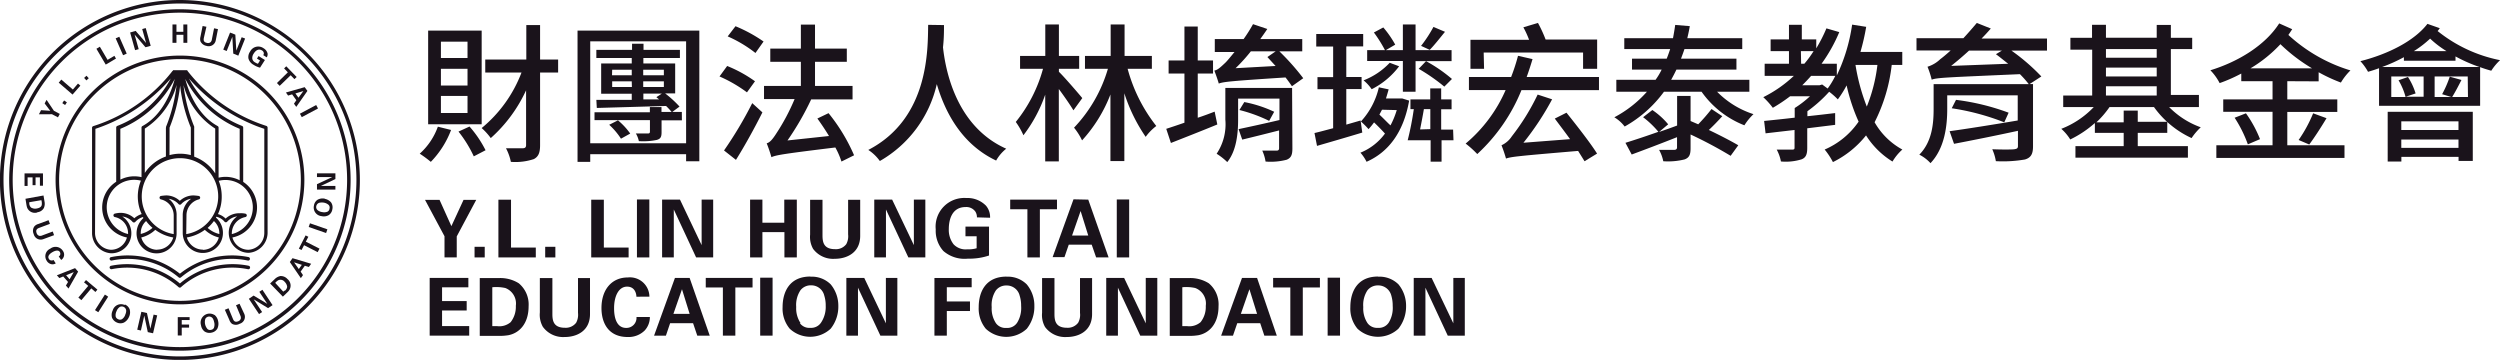 <svg xmlns="http://www.w3.org/2000/svg" viewBox="0 0 326.99 47.07">
  <title>logo2</title>
  <g>
    <polygon points="57.49 26.14 59.04 29.58 60.63 26.14 62.29 26.14 59.74 30.92 59.74 33.67 58.14 33.67 58.14 30.9 55.59 26.14 57.49 26.14" fill="#1a131b"/>
    <rect x="62.07" y="32.28" width="1.33" height="1.39" fill="#1a131b"/>
    <polygon points="65.19 26.12 66.84 26.12 66.84 32.38 70.08 32.38 70.08 33.67 65.19 33.67 65.19 26.12" fill="#1a131b"/>
    <rect x="71.31" y="32.28" width="1.33" height="1.39" fill="#1a131b"/>
    <polygon points="77.33 26.12 78.98 26.12 78.98 32.38 82.22 32.38 82.22 33.67 77.33 33.67 77.33 26.12" fill="#1a131b"/>
    <rect x="83.31" y="26.09" width="1.62" height="7.58" fill="#1a131b"/>
    <polygon points="86.6 26.11 88.94 26.11 91.77 32.06 91.77 26.11 93.28 26.11 93.28 33.67 91.05 33.67 88.13 27.4 88.13 33.67 86.6 33.67 86.6 26.11" fill="#1a131b"/>
    <polygon points="98.11 26.11 99.72 26.11 99.72 29.13 102.58 29.13 102.58 26.11 104.22 26.11 104.22 33.67 102.6 33.67 102.6 30.36 99.72 30.36 99.72 33.67 98.11 33.67 98.11 26.11" fill="#1a131b"/>
    <path d="M107.58,26.13v4.6c0,.83.07,1.86,1.64,1.86a1.69,1.69,0,0,0,1.47-.66,2.17,2.17,0,0,0,.24-1.28V26.13h1.58v4.72c0,2.24-1.79,3-3.32,3a3.26,3.26,0,0,1-2.84-1.3,3.18,3.18,0,0,1-.39-1.86V26.13Z" fill="#1a131b"/>
    <polygon points="114.35 26.11 116.69 26.11 119.53 32.06 119.53 26.11 121.03 26.11 121.03 33.67 118.81 33.67 115.88 27.4 115.88 33.67 114.35 33.67 114.35 26.11" fill="#1a131b"/>
    <path d="M127.78,28.43a1.39,1.39,0,0,0-.21-.76,1.45,1.45,0,0,0-1.26-.59c-1.84,0-2.21,1.72-2.21,2.88a3.05,3.05,0,0,0,.63,2,2.16,2.16,0,0,0,1.78.65,3.82,3.82,0,0,0,1.23-.14V30.9h-1.46V29.64h3.08v3.78a8,8,0,0,1-2.76.41,4.22,4.22,0,0,1-3.21-1,3.94,3.94,0,0,1-1-2.82,3.75,3.75,0,0,1,4-4.11,3.39,3.39,0,0,1,2.57,1,2.31,2.31,0,0,1,.54,1.58Z" fill="#1a131b"/>
    <polygon points="134.38 27.37 132.13 27.37 132.13 26.11 138.25 26.11 138.25 27.37 136.01 27.37 136.01 33.67 134.38 33.67 134.38 27.37" fill="#1a131b"/>
    <path d="M142.34,26.11,145,33.67h-1.63L142.79,32h-3l-.56,1.63h-1.55l2.73-7.56Zm0,4.7-1-3.21-1.12,3.21Z" fill="#1a131b"/>
    <rect x="146.07" y="26.09" width="1.62" height="7.58" fill="#1a131b"/>
    <polygon points="56.2 36.35 61.26 36.35 61.26 37.58 57.82 37.58 57.82 39.38 61.04 39.38 61.04 40.61 57.82 40.61 57.82 42.65 61.37 42.65 61.37 43.9 56.2 43.9 56.2 36.35" fill="#1a131b"/>
    <path d="M62.75,36.37h2.5a4.55,4.55,0,0,1,2.6.68,3.6,3.6,0,0,1,1.29,3c0,2.32-1.25,3.54-2.68,3.8a7.32,7.32,0,0,1-1.36.08H62.75Zm1.64,6.29.64,0a2.28,2.28,0,0,0,1.76-.52A3.27,3.27,0,0,0,67.47,40a2.17,2.17,0,0,0-1.38-2.33,5.53,5.53,0,0,0-1.7-.1Z" fill="#1a131b"/>
    <path d="M72.25,36.37V41c0,.83.06,1.87,1.64,1.87a1.71,1.71,0,0,0,1.47-.66,2.21,2.21,0,0,0,.24-1.29V36.37h1.57v4.71c0,2.25-1.78,3-3.31,3A3.27,3.27,0,0,1,71,42.74a3.17,3.17,0,0,1-.39-1.86V36.37Z" fill="#1a131b"/>
    <path d="M83.24,38.81c0-.26-.12-1.32-1.22-1.32s-1.7,1.25-1.7,2.81c0,.45,0,2.59,1.58,2.59a1.32,1.32,0,0,0,1.35-1.43H85a2.58,2.58,0,0,1-.68,1.77,3,3,0,0,1-2.21.85c-2.6,0-3.44-1.92-3.44-3.79,0-2.4,1.33-4,3.45-4a2.55,2.55,0,0,1,2.82,2.51Z" fill="#1a131b"/>
    <path d="M90.2,36.35l2.63,7.55H91.2l-.55-1.63h-3L87.1,43.9H85.55l2.73-7.55Zm0,4.7-1-3.22-1.12,3.22Z" fill="#1a131b"/>
    <polygon points="94.55 37.6 92.31 37.6 92.31 36.35 98.43 36.35 98.43 37.6 96.18 37.6 96.18 43.9 94.55 43.9 94.55 37.6" fill="#1a131b"/>
    <rect x="99.43" y="36.32" width="1.62" height="7.58" fill="#1a131b"/>
    <path d="M106,36.19a3.51,3.51,0,0,1,2.65,1,4.37,4.37,0,0,1,1,2.85,4.62,4.62,0,0,1-1,2.95,3.92,3.92,0,0,1-5.36,0,4.11,4.11,0,0,1-.93-2.82c0-2,.91-4,3.63-4m-1.37,6.1a1.53,1.53,0,0,0,1.37.61,1.55,1.55,0,0,0,1.41-.7A3.67,3.67,0,0,0,108,40a4.24,4.24,0,0,0-.19-1.34,1.74,1.74,0,0,0-1.72-1.34,1.7,1.7,0,0,0-1.39.64,3.48,3.48,0,0,0-.56,2.19,3.47,3.47,0,0,0,.57,2.11" fill="#1a131b"/>
    <polygon points="110.7 36.35 113.04 36.35 115.87 42.29 115.87 36.35 117.37 36.35 117.37 43.9 115.15 43.9 112.22 37.63 112.22 43.9 110.7 43.9 110.7 36.35" fill="#1a131b"/>
    <polygon points="122.22 36.36 127.09 36.36 127.09 37.57 123.84 37.57 123.84 39.43 126.87 39.43 126.87 40.68 123.84 40.68 123.84 43.9 122.22 43.9 122.22 36.36" fill="#1a131b"/>
    <path d="M131.64,36.19a3.51,3.51,0,0,1,2.65,1,4.32,4.32,0,0,1,1,2.85A4.62,4.62,0,0,1,134.3,43a3.92,3.92,0,0,1-5.36,0,4.16,4.16,0,0,1-.93-2.82c0-2,.91-4,3.63-4m-1.37,6.1a1.54,1.54,0,0,0,1.37.61,1.53,1.53,0,0,0,1.41-.7,3.67,3.67,0,0,0,.51-2.17,4.24,4.24,0,0,0-.19-1.34,1.74,1.74,0,0,0-1.72-1.34,1.7,1.7,0,0,0-1.39.64,3.48,3.48,0,0,0-.55,2.19,3.46,3.46,0,0,0,.56,2.11" fill="#1a131b"/>
    <path d="M137.92,36.37V41c0,.83.06,1.87,1.64,1.87a1.7,1.7,0,0,0,1.46-.66,2.13,2.13,0,0,0,.24-1.29V36.37h1.58v4.71c0,2.25-1.79,3-3.31,3a3.27,3.27,0,0,1-2.84-1.31,3.17,3.17,0,0,1-.39-1.86V36.37Z" fill="#1a131b"/>
    <polygon points="144.69 36.35 147.03 36.35 149.86 42.29 149.86 36.35 151.37 36.35 151.37 43.9 149.14 43.9 146.22 37.63 146.22 43.9 144.69 43.9 144.69 36.35" fill="#1a131b"/>
    <path d="M153,36.37h2.5a4.57,4.57,0,0,1,2.6.68,3.59,3.59,0,0,1,1.28,3c0,2.32-1.24,3.54-2.67,3.8a7.39,7.39,0,0,1-1.36.08H153Zm1.64,6.29.64,0a2.26,2.26,0,0,0,1.75-.52,3.21,3.21,0,0,0,.68-2.14,2.16,2.16,0,0,0-1.38-2.33,5.42,5.42,0,0,0-1.69-.1Z" fill="#1a131b"/>
    <path d="M164.42,36.35,167,43.9h-1.63l-.54-1.63h-3l-.56,1.63h-1.55l2.73-7.55Zm0,4.7-1-3.22-1.12,3.22Z" fill="#1a131b"/>
    <polygon points="168.77 37.6 166.52 37.6 166.52 36.35 172.64 36.35 172.64 37.6 170.4 37.6 170.4 43.9 168.77 43.9 168.77 37.6" fill="#1a131b"/>
    <rect x="173.65" y="36.32" width="1.62" height="7.58" fill="#1a131b"/>
    <path d="M180.25,36.19a3.53,3.53,0,0,1,2.66,1,4.37,4.37,0,0,1,1,2.85,4.68,4.68,0,0,1-1,2.95,3.92,3.92,0,0,1-5.36,0,4.11,4.11,0,0,1-.93-2.82c0-2,.9-4,3.62-4m-1.37,6.1a1.54,1.54,0,0,0,1.37.61,1.53,1.53,0,0,0,1.41-.7,3.67,3.67,0,0,0,.51-2.17,4.51,4.51,0,0,0-.18-1.34,1.76,1.76,0,0,0-1.73-1.34,1.73,1.73,0,0,0-1.39.64,3.48,3.48,0,0,0-.55,2.19,3.46,3.46,0,0,0,.56,2.11" fill="#1a131b"/>
    <polygon points="184.91 36.35 187.25 36.35 190.09 42.29 190.09 36.35 191.59 36.35 191.59 43.9 189.36 43.9 186.44 37.63 186.44 43.9 184.91 43.9 184.91 36.35" fill="#1a131b"/>
    <path d="M59,17a12.09,12.09,0,0,1-2.65,4.17,16,16,0,0,0-1.45-1.07,8.65,8.65,0,0,0,2.37-3.53Zm4-.75H56V4h7ZM61.15,5.45H57.67V7.59h3.48Zm0,3.55H57.67v2.19h3.48Zm0,3.55H57.67v2.23h3.48Zm.26,4a14.63,14.63,0,0,1,2.1,3.1l-1.54.8a16.14,16.14,0,0,0-2-3.24ZM73,9.49H70.64V19c0,1-.23,1.5-.82,1.81a7.66,7.66,0,0,1-3,.36,6.7,6.7,0,0,0-.64-1.78c1,0,1.93,0,2.2,0s.43-.1.43-.41V11.81a19,19,0,0,1-4.62,6.25A8.13,8.13,0,0,0,63,16.75a17.38,17.38,0,0,0,5.21-7.26H63.47V7.79h5.37V3.28h1.8V7.79H73Z" fill="#1a131b"/>
    <path d="M91.47,4V21.09H89.74v-.92H77.2v1H75.54V4ZM89.74,5.41H77.2V18.74H89.74Zm-.55,10.33H86.53V17.3c0,.64-.15.86-.62,1a8.74,8.74,0,0,1-2.35.16,3.29,3.29,0,0,0-.39-1c.67,0,1.37,0,1.57,0s.27-.07.27-.25v-1.5H77.76V14.68H85V14h1.52v.64h2.66ZM87,12.22a14.24,14.24,0,0,1,1.88,1.72l-1,.74a10.7,10.7,0,0,0-.76-.82l-9.06.26L78,13.06c1.29,0,2.89,0,4.63,0v-.8h-4V8.3h4V7.59H78V6.52h4.67v-.8h1.5v.8h4.76V7.59H84.15V8.3h4.16v3.92Zm-5.78,5.92a9.2,9.2,0,0,0-1.54-1.82l1.15-.58a9,9,0,0,1,1.6,1.73Zm-1.17-8.3h2.58V9.12H80.07Zm2.58.8H80.07v.74h2.58Zm1.5-.8h2.7V9.12h-2.7Zm2.7.8h-2.7v.74h2.7ZM86.2,13l-.35-.29.72-.47H84.15V13Z" fill="#1a131b"/>
    <path d="M97.7,12.08A18.19,18.19,0,0,0,94.11,10l1-1.37a17.22,17.22,0,0,1,3.64,2Zm-3,7.6a51.6,51.6,0,0,0,3.69-6.19l1.33,1.21c-1,2-2.31,4.38-3.46,6.21ZM96.2,3.43a19.31,19.31,0,0,1,3.67,2l-1.06,1.5a16.73,16.73,0,0,0-3.63-2.17Zm13.86,17.7a10.06,10.06,0,0,0-.8-1.84c-6.89.84-7.77,1-8.36,1.27a18.78,18.78,0,0,0-.62-1.82c.41-.09.78-.54,1.25-1.27a27.17,27.17,0,0,0,2.4-4.51h-4V11.24h4.82V8.08h-4V6.36h4V3.22h1.85V6.36h4.16V8.08h-4.16v3.16h4.91V13H106.1A36.69,36.69,0,0,1,103,18.37l5.43-.58c-.47-.78-1-1.57-1.52-2.29l1.46-.7a23.51,23.51,0,0,1,3.34,5.51Z" fill="#1a131b"/>
    <path d="M123.47,3.28c0,.74,0,1.76-.13,2.91.27,2.44,1.46,10.23,8.27,13.26A5.37,5.37,0,0,0,130.29,21c-4.59-2.17-6.72-6.46-7.76-10a15.54,15.54,0,0,1-7.45,10.06,5.68,5.68,0,0,0-1.51-1.45c8-4.14,7.77-13.24,7.83-16.36Z" fill="#1a131b"/>
    <path d="M140.4,14.43c-.41-.69-1.21-1.84-1.91-2.79v9.47h-1.78V12.38a18.84,18.84,0,0,1-2.85,5.31,9.78,9.78,0,0,0-1-1.74A18.92,18.92,0,0,0,136.42,9h-3V7.32h3.3V3.2h1.78V7.32h2.65V9h-2.65v.39c.62.58,2.61,2.89,3.06,3.44ZM147.49,9a20.72,20.72,0,0,0,3.75,7.48,6.7,6.7,0,0,0-1.39,1.42,21.78,21.78,0,0,1-2.79-5.7v8.87h-1.82V12.36a19,19,0,0,1-3.71,6,8.29,8.29,0,0,0-1.05-1.66A18.81,18.81,0,0,0,144.91,9h-3V7.32h3.36V3.2h1.82V7.32h3.57V9Z" fill="#1a131b"/>
    <path d="M159.22,16.28c-2.09.86-4.34,1.74-6.07,2.42l-.61-1.85c.68-.22,1.49-.49,2.38-.8V9.62h-2.07V7.91h2.07V3.47h1.74V7.91h2V9.62h-2V15.4c.72-.23,1.49-.52,2.21-.8Zm9.76-5c-.21-.31-.48-.7-.84-1.15-7.22.47-8.12.57-8.73.8-.09-.35-.39-1.21-.58-1.7.43-.07.84-.46,1.41-1,.25-.23.68-.76,1.23-1.43h-2.58V5.11h3.77a19.92,19.92,0,0,0,1.23-1.95l1.87.63c-.29.44-.6.87-.92,1.32h5.49v1.6h-3a31.29,31.29,0,0,1,3.13,3.52Zm.06,8.13c0,.86-.17,1.23-.74,1.48a8.25,8.25,0,0,1-2.77.24,5.49,5.49,0,0,0-.43-1.43c.82,0,1.66,0,1.87,0s.33-.08.33-.31V17.06c-1.69.43-3.41.86-4.82,1.2L162,16.89c1.37-.29,3.36-.72,5.35-1.19V12.9h-5.41v2.76c0,1.77-.21,4.06-1.42,5.54a8.15,8.15,0,0,0-1.39-1.09,6.92,6.92,0,0,0,1.14-4.47V11.5H169ZM163.61,6.71a22.42,22.42,0,0,1-2,2.21l5.23-.29-1.07-1.17,1.09-.75Zm-.86,6.64a16.32,16.32,0,0,1,3.91,1.27L166,15.81a19.33,19.33,0,0,0-3.89-1.42Z" fill="#1a131b"/>
    <path d="M178.18,17.34c-2.05.62-4.22,1.25-5.92,1.74l-.33-1.68c.7-.16,1.52-.39,2.44-.63v-5.1h-2.05V10.09h2.05v-4h-2.21V4.45h6.14V6.07h-2.21v4h2v1.58h-2V16.3l1.87-.54Zm6.13-4.18c-.74,4.22-2.77,6.77-5.57,8a5.52,5.52,0,0,0-.8-1.19,7.44,7.44,0,0,0,3.21-2.5c-.43-.47-.94-1-1.43-1.46a9.15,9.15,0,0,1-.72.88,11.23,11.23,0,0,0-1-1,9.82,9.82,0,0,0,2.35-4.47l1.28.27c-.11.41-.23.8-.35,1.19h1.88l.25,0ZM183,8.67a10.28,10.28,0,0,1-3.59,3,5.56,5.56,0,0,0-1.06-1.16,9.33,9.33,0,0,0,3.42-2.3Zm.49-.69h-4.67V6.56h2.33a17.48,17.48,0,0,0-1.45-2.31l1.23-.66a13.13,13.13,0,0,1,1.56,2.25l-1.23.72h2.23V3.2h1.66V6.56h4.71V8h-4.71v4h-1.66Zm-2.73,6.37-.34.64c.49.45,1,1,1.45,1.41a10.82,10.82,0,0,0,.82-2Zm9.35,4h-1.56v2.8h-1.43v-2.8h-3a39.38,39.38,0,0,0,.8-4.08h-.44V13h2.59V11.56h1.43V13h1.36v1.29h-1.36v2.66h1.56ZM186.52,8a19.24,19.24,0,0,1,3.39,2.33l-1,1A24.09,24.09,0,0,0,185.56,9Zm.56,8.89V14.27h-.84c-.15.88-.33,1.82-.5,2.66ZM189,4.16c-.71.87-1.43,1.79-2,2.36L185.87,6a17,17,0,0,0,1.62-2.48Z" fill="#1a131b"/>
    <path d="M209.14,10.07v1.72H199a23.14,23.14,0,0,1-5.78,8.36,12.7,12.7,0,0,0-1.52-1.37,19.05,19.05,0,0,0,5.23-7h-4.8V10.07h5.52a24.9,24.9,0,0,0,.9-2.77l1.9.43c-.24.8-.49,1.58-.77,2.34ZM194.11,9h-1.78V5.21H200a12.14,12.14,0,0,0-.75-1.64L201.16,3a17.43,17.43,0,0,1,1,2.17h6.74V9h-1.84V6.87h-13Zm10.78,5.74c1.33,1.66,3.16,4,4,5.35l-1.64,1c-.23-.38-.53-.86-.84-1.35-7.81.66-8.77.76-9.43,1a17.94,17.94,0,0,0-.59-1.74,3.18,3.18,0,0,0,1.35-1.17,29.45,29.45,0,0,0,3.38-5.46l1.89.62a36.77,36.77,0,0,1-3.75,5.68l6.1-.47c-.67-.93-1.39-1.87-2-2.69Z" fill="#1a131b"/>
    <path d="M224.59,12a11.65,11.65,0,0,0,4.76,2.93,7.37,7.37,0,0,0-1.19,1.46,12.36,12.36,0,0,1-5.6-4.39h-4.92a16.07,16.07,0,0,1-5.14,4.55,4.86,4.86,0,0,0-1.35-1.21A15.09,15.09,0,0,0,215.41,12h-4V10.44h5.13a8.78,8.78,0,0,0,.8-1.34h-3.88V7.67H218c.17-.43.31-.82.45-1.25h-6V5h6.37c.11-.57.21-1.17.29-1.74l1.91.16c-.09.52-.19,1-.33,1.58h7.19V6.42h-7.56c-.14.43-.29.82-.45,1.25h7.25V9.1h-7.85c-.22.47-.45.9-.69,1.34h10.23V12Zm.68,3.2c-.54.59-1.15,1.23-1.76,1.8,1.47.7,2.89,1.44,3.85,2l-1,1.38a55.88,55.88,0,0,0-5.24-2.79v1.8c0,.84-.17,1.23-.78,1.46a8.93,8.93,0,0,1-2.79.24A5.21,5.21,0,0,0,217,19.6c.92,0,1.8,0,2,0s.35-.1.35-.31V17.94c-2.06.82-4.23,1.64-5.93,2.27l-.82-1.53c1.13-.35,2.65-.85,4.31-1.44a12,12,0,0,0-2-1.91l1.21-.94a9.85,9.85,0,0,1,2.07,1.87l-1.19,1c.8-.27,1.58-.55,2.36-.84V12.55h1.76v3.28l1,.43a24.1,24.1,0,0,0,1.74-2Z" fill="#1a131b"/>
    <path d="M247.43,8.49a22,22,0,0,1-2.24,7.5,9.28,9.28,0,0,0,3.63,3.57,6.6,6.6,0,0,0-1.29,1.57,10.76,10.76,0,0,1-3.46-3.42,12.7,12.7,0,0,1-4.33,3.49,9.28,9.28,0,0,0-1.08-1.64,10.35,10.35,0,0,0,4.44-3.65,24.18,24.18,0,0,1-1.57-4.74A13.85,13.85,0,0,1,240.38,13a10.07,10.07,0,0,0-1.13-1,17.83,17.83,0,0,1-2.85,2.55v.65c1.19-.12,2.42-.27,3.63-.41l0,1.54-3.65.45v2.56c0,.82-.16,1.27-.74,1.5a7,7,0,0,1-2.7.28,5.52,5.52,0,0,0-.55-1.55c.88,0,1.72,0,2,0s.33-.06.33-.27V17l-3.79.44-.19-1.62c1.09-.11,2.48-.25,4-.43V14.13a13.41,13.41,0,0,0,2-1.54h-2.6a21.16,21.16,0,0,1-2.26,1.51,10.67,10.67,0,0,0-1.25-1.39,16.41,16.41,0,0,0,4-2.79h-3.82V8.34h3.18V6.69h-2.4V5.15h2.4V3.24h1.68V5.15h1.89V6.32a19.38,19.38,0,0,0,1.33-2.61l1.68.49a20.55,20.55,0,0,1-2.32,4.14h2V9.86a22.94,22.94,0,0,0,2-6.64l1.84.29a29,29,0,0,1-.75,3.28h5.47v1.7Zm-11.85-.15H236a14,14,0,0,0,1.21-1.65h-1.66Zm3.47,3.24a10.08,10.08,0,0,0,1-1.66h-3.16c-.38.43-.77.84-1.16,1.23H238l.33-.1Zm3.64-3.09a26.3,26.3,0,0,0,1.48,5.45,21.15,21.15,0,0,0,1.39-5.45Z" fill="#1a131b"/>
    <path d="M267.74,6.62h-4.65A26.2,26.2,0,0,1,267,10l-1.54,1h.45v8.16c0,1-.29,1.47-1.05,1.7a16.91,16.91,0,0,1-3.81.22,6.23,6.23,0,0,0-.47-1.56c1.13.05,2.58.05,2.89,0s.47-.11.47-.41v-2c-3,.65-6,1.25-8.36,1.7L255,17.16c2.13-.29,5.59-.84,8.91-1.4V12.47h-9.22v1.8c0,2.19-.33,5.12-2.19,7.07a5,5,0,0,0-1.46-1.11c1.7-1.72,1.87-4.14,1.87-6V11h12.44A13.11,13.11,0,0,0,264.2,9.7c-9.72.43-10.8.45-11.54.72a12.19,12.19,0,0,0-.55-1.69,4.26,4.26,0,0,0,1.68-1c.28-.2.77-.61,1.35-1.13h-4.47V5h6.13c.59-.63,1.21-1.35,1.76-2l1.83.73c-.39.45-.78.88-1.21,1.31h8.56Zm-5.08,1.72c-.55-.43-1.07-.86-1.6-1.25l.78-.47h-4.3c-.78.72-1.56,1.38-2.34,2Zm-6.82,4.72a30.53,30.53,0,0,1,6.88,1.68L262.15,16a31.43,31.43,0,0,0-6.87-1.84Z" fill="#1a131b"/>
    <path d="M283.71,14a11,11,0,0,0,4.14,2.65,8.07,8.07,0,0,0-1.2,1.41A12.48,12.48,0,0,1,281.73,14h-5.81a12.65,12.65,0,0,1-1.72,2h3.57V14.47h1.84v1.46h3.86v1.45h-3.86v1.73h6.56v1.51H271.46V19.11h6.31V17.38H274V16.09a13.82,13.82,0,0,1-3.22,2.15,6.26,6.26,0,0,0-1.17-1.39A11.66,11.66,0,0,0,273.86,14h-4v-1.5h3.79v-6H270.8V4.94h2.83V3.24h1.82v1.7h6.64V3.26h1.85V4.94h2.79V6.42h-2.79v6h3.67V14Zm-8.26-6.45h6.64V6.42h-6.64Zm0,2.45h6.64V8.84h-6.64Zm0,2.5h6.64V11.28h-6.64Z" fill="#1a131b"/>
    <path d="M299.17,10.62V13h6.54v1.64h-6.54V19h7.48v1.66H289.89V19h7.35V14.62h-6.45V13h6.45V10.62h-4.09v-1a20.44,20.44,0,0,1-2.83,1.25,7.07,7.07,0,0,0-1.21-1.68c3.63-1.11,7.17-3.26,9-6.13l1.7.76c-.17.26-.33.51-.5.75a20.94,20.94,0,0,0,8.12,4.64,7.69,7.69,0,0,0-1.25,1.59,20.94,20.94,0,0,1-2.91-1.35v1.19Zm-5.41,4.2a15.62,15.62,0,0,1,1.84,3.38l-1.59.68a16.49,16.49,0,0,0-1.73-3.48Zm8.65-5.88a22.06,22.06,0,0,1-4.14-3.16,17.71,17.71,0,0,1-3.92,3.16Zm-1.76,9.37a17.88,17.88,0,0,0,1.9-3.49l1.75.64c-.74,1.23-1.6,2.56-2.26,3.44Z" fill="#1a131b"/>
    <path d="M319.12,3.69c-.1.11-.17.25-.29.37A18.87,18.87,0,0,0,327,7.87a7,7,0,0,0-1.15,1.38c-.47-.13-1-.29-1.46-.47v5.06H311.17V8.92c-.48.18-.95.33-1.44.47a7.08,7.08,0,0,0-1-1.39c3.54-.9,7-2.59,8.77-4.88Zm5.18,5.07a19.73,19.73,0,0,1-3.13-1.38v.56h-6.75V7.48a21.39,21.39,0,0,1-2.84,1.28Zm-12,5.86h11.13v6.43h-1.86v-.53h-7.48v.61h-1.79Zm2.65-4.55a8.34,8.34,0,0,1,1,2.15l-1.29.43H317V10h-4.23v2.69h1.87a8.43,8.43,0,0,0-.92-2.19ZM314.08,17h7.48V15.87h-7.48Zm7.48,1.25h-7.48v1.09h7.48ZM320,6.69a12.82,12.82,0,0,1-2.15-1.64,13.51,13.51,0,0,1-2.13,1.64ZM322.77,10h-4.33v2.69h2.19l-1.21-.37a14.29,14.29,0,0,0,1-2.29l1.53.43c-.43.84-.86,1.66-1.22,2.23h2.07Z" fill="#1a131b"/>
    <path d="M14.57,33.13A2.62,2.62,0,0,0,16,28.32a2.11,2.11,0,0,1,1.35.71.24.24,0,0,0,.34,0,2.18,2.18,0,0,1,1-.64l.07.13a2.67,2.67,0,0,0-.9,2,2.62,2.62,0,1,0,5.24,0V28.19A2.62,2.62,0,0,0,22.06,26a2.2,2.2,0,0,1,1.3.7.23.23,0,0,0,.34,0A2.17,2.17,0,0,1,25,26a2.61,2.61,0,0,0-1.1,2.14l0,2.32a2.63,2.63,0,1,0,4.34-2l.06-.11a1.93,1.93,0,0,1,1.07.65.23.23,0,0,0,.34,0,2.17,2.17,0,0,1,1.31-.7,2.63,2.63,0,0,0,1.51,4.77A2.66,2.66,0,0,0,35,30.5V16.69a.24.24,0,0,0-.16-.22A21.46,21.46,0,0,1,24.5,9.24l0,0V9.18H22.62v.09l-.05,0a21.26,21.26,0,0,1-10.38,7.23.23.23,0,0,0-.15.22V30.5a2.66,2.66,0,0,0,2.53,2.63m3-4.58a2.62,2.62,0,0,0-1.79-.71,3.1,3.1,0,0,0-.76.1.23.23,0,0,0,0,.45,2.16,2.16,0,0,1,1.73,2.11.41.41,0,0,1,0,.11,3.59,3.59,0,0,1,.81-7.09,3.7,3.7,0,0,1,.87.11A5.48,5.48,0,0,0,18.53,28a2.62,2.62,0,0,0-1,.58m13.82-5a4.11,4.11,0,0,0-1.85-.45,4,4,0,0,0-.91.11V16.69a.23.23,0,0,0-.12-.2c-2.68-1.46-3.82-4.57-4.24-6.17a14,14,0,0,0,7.12,6.53ZM21.7,16.69v3.78a5.55,5.55,0,0,0-2.76,2.15v-5.8A9.8,9.8,0,0,0,23.1,11.1a20.67,20.67,0,0,1-1.38,5.48.43.43,0,0,0,0,.11m.46,0a20.85,20.85,0,0,0,1.38-5.49,20.49,20.49,0,0,0,1.4,5.49v3.6a5.35,5.35,0,0,0-2.79,0Zm3.21-.16A20.35,20.35,0,0,1,24,11.13a9.79,9.79,0,0,0,4.15,5.69v5.86a5.52,5.52,0,0,0-2.75-2.19v-3.8a.22.22,0,0,0,0-.11m-6.77-.09a.21.21,0,0,0-.12.2v6.48a4.24,4.24,0,0,0-.94-.11,4,4,0,0,0-1.83.44V16.85a14,14,0,0,0,7.12-6.53c-.42,1.6-1.56,4.71-4.23,6.17m.48,12.42a5.06,5.06,0,0,0,.84.89,3.56,3.56,0,0,1-1.54.8v-.1a2.12,2.12,0,0,1,.7-1.59m1.46,3.76a2.17,2.17,0,0,1-2.09-1.61,4.06,4.06,0,0,0,1.83-1,5.49,5.49,0,0,0,2.35,1,2.18,2.18,0,0,1-2.09,1.59m3.82-4.48A2.16,2.16,0,0,1,26,26.08a.23.23,0,0,0,0-.45,6.82,6.82,0,0,0-.69-.07,2.62,2.62,0,0,0-1.79.71,2.62,2.62,0,0,0-1.79-.71,6.52,6.52,0,0,0-.68.07.23.23,0,0,0,0,.45,2.16,2.16,0,0,1,1.67,2.11V30.5s0,.08,0,.12a5,5,0,1,1,1.64,0,.49.49,0,0,1,0-.12Zm2.14,4.48a2.17,2.17,0,0,1-2.09-1.59,5.54,5.54,0,0,0,2.35-1,4.09,4.09,0,0,0,1.83,1,2.18,2.18,0,0,1-2.09,1.62m2.16-2.17v.1a3.52,3.52,0,0,1-1.53-.8,5.85,5.85,0,0,0,.82-.9,2.17,2.17,0,0,1,.71,1.6m3.4-2.12a.23.23,0,0,0,.19-.21.24.24,0,0,0-.17-.23,2.69,2.69,0,0,0-.7-.06H31.3a2.61,2.61,0,0,0-1.79.7,2.3,2.3,0,0,0-1-.59A5.39,5.39,0,0,0,29,25.65a5.46,5.46,0,0,0-.39-2,3.72,3.72,0,0,1,.88-.11,3.59,3.59,0,0,1,.83,7.08s0-.06,0-.1a2.18,2.18,0,0,1,1.73-2.12m2.52-11.53V30.5a2.21,2.21,0,0,1-2.08,2.17,2.17,2.17,0,0,1-2.09-1.61,4,4,0,0,0,1.41-7.27v-7.1a.24.24,0,0,0-.15-.22,13.43,13.43,0,0,1-6.94-6.2,22.43,22.43,0,0,0,9.85,6.58m-22.09,0a22.39,22.39,0,0,0,9.86-6.59,13.43,13.43,0,0,1-7,6.21.23.23,0,0,0-.14.22v7.08a4,4,0,0,0,1.4,7.29,2.16,2.16,0,0,1-2.09,1.61,2.21,2.21,0,0,1-2.08-2.17Z" fill="#1a131b"/>
    <path d="M23.54,39.81A16.27,16.27,0,1,0,7.27,23.54,16.29,16.29,0,0,0,23.54,39.81m0-32.08A15.81,15.81,0,1,1,7.73,23.54,15.82,15.82,0,0,1,23.54,7.73" fill="#1a131b"/>
    <path d="M23.54,1.21A22.33,22.33,0,1,0,45.86,23.54,22.36,22.36,0,0,0,23.54,1.21m0,44.19A21.87,21.87,0,1,1,45.4,23.54,21.89,21.89,0,0,1,23.54,45.4" fill="#1a131b"/>
    <path d="M23.54,0A23.54,23.54,0,1,0,47.07,23.54,23.57,23.57,0,0,0,23.54,0m0,46.62A23.08,23.08,0,1,1,46.62,23.54,23.11,23.11,0,0,1,23.54,46.62" fill="#1a131b"/>
    <polygon points="7.58 15.35 7.82 14.9 7.05 14.49 6.09 13.06 5.84 13.53 6.57 14.49 5.37 14.41 5.09 14.95 6.8 14.94 7.58 15.35" fill="#1a131b"/>
    <rect x="8.24" y="13.22" width="0.42" height="0.44" transform="translate(-7.42 12.97) rotate(-56.15)" fill="#1a131b"/>
    <polygon points="10.51 11.2 10.2 10.93 9.53 11.71 8.02 10.41 7.68 10.81 9.49 12.37 10.51 11.2" fill="#1a131b"/>
    <rect x="11.02" y="9.98" width="0.42" height="0.44" transform="matrix(0.74, -0.68, 0.68, 0.74, -3.94, 10.3)" fill="#1a131b"/>
    <polygon points="15.17 7.66 14.96 7.3 14.07 7.83 13.06 6.11 12.61 6.38 13.83 8.45 15.17 7.66" fill="#1a131b"/>
    <rect x="15.59" y="4.81" width="0.52" height="2.41" transform="translate(-1.08 6.88) rotate(-23.71)" fill="#1a131b"/>
    <polygon points="18.14 6.43 17.6 4.51 19.03 6.18 19.71 5.99 19.06 3.67 18.6 3.8 19.11 5.62 17.74 4.04 17.02 4.25 17.67 6.56 18.14 6.43" fill="#1a131b"/>
    <path d="M27,6a.94.94,0,0,0,1.22-.72l.29-1.47L28,3.7l-.28,1.41a.68.68,0,0,1-.16.39.52.52,0,0,1-.49.11c-.5-.1-.45-.42-.4-.68L27,3.5l-.5-.1-.28,1.4a1.15,1.15,0,0,0,0,.61A1.07,1.07,0,0,0,27,6" fill="#1a131b"/>
    <polygon points="30.39 4.82 30.51 7.01 31.17 7.28 32.06 5.04 31.61 4.87 30.91 6.62 30.78 4.53 30.09 4.26 29.2 6.49 29.65 6.67 30.39 4.82" fill="#1a131b"/>
    <path d="M33.2,8.5a2.7,2.7,0,0,0,.81.35l.64-1-.83-.52-.21.33.4.25-.27.43a1.32,1.32,0,0,1-.36-.17A.69.69,0,0,1,33,7.68,1,1,0,0,1,33.19,7c.19-.31.58-.71,1.08-.4a.48.48,0,0,1,.24.37.38.38,0,0,1-.08.24l.46.29A.76.76,0,0,0,35,7a1.12,1.12,0,0,0-.53-.69,1.19,1.19,0,0,0-1.76.44,1.19,1.19,0,0,0-.21.92,1.37,1.37,0,0,0,.69.82" fill="#1a131b"/>
    <polygon points="36.58 11.23 38.02 9.84 38.51 10.35 38.8 10.07 37.44 8.67 37.16 8.95 37.65 9.46 36.22 10.86 36.58 11.23" fill="#1a131b"/>
    <path d="M37.68,12.5l.53-.16.55.77-.31.45.3.42,1.46-2.09-.36-.49-2.45.7Zm2-.59-.64.87-.4-.56Z" fill="#1a131b"/>
    <rect x="39.21" y="14.27" width="2.41" height="0.51" transform="translate(-2.08 20.76) rotate(-28.11)" fill="#1a131b"/>
    <path d="M32.53,33.63a10.9,10.9,0,0,0-9,2.17,10.91,10.91,0,0,0-9-2.17.23.23,0,0,0-.19.26.24.24,0,0,0,.27.19,10.34,10.34,0,0,1,8.75,2.19.24.24,0,0,0,.16.07.26.26,0,0,0,.16-.07,10.29,10.29,0,0,1,8.74-2.19.23.23,0,0,0,.27-.19.23.23,0,0,0-.18-.26" fill="#1a131b"/>
    <path d="M32.53,34.76a10.66,10.66,0,0,0-9,2.32,10.67,10.67,0,0,0-9-2.32.23.23,0,0,0-.19.27.24.24,0,0,0,.27.18,10.13,10.13,0,0,1,8.74,2.34.23.23,0,0,0,.17.07.2.2,0,0,0,.16-.07,10.11,10.11,0,0,1,8.74-2.34.23.23,0,1,0,.09-.45" fill="#1a131b"/>
    <polygon points="23.08 4.55 23.99 4.55 23.99 5.6 24.5 5.6 24.5 3.2 23.98 3.2 23.98 4.16 23.08 4.16 23.08 3.2 22.56 3.2 22.56 5.6 23.08 5.6 23.08 4.55" fill="#1a131b"/>
    <path d="M4.88,27.76a1.09,1.09,0,0,0,.86-.56,1.41,1.41,0,0,0,.08-.85l-.13-.78L3.33,26l.12.74a2.58,2.58,0,0,0,.1.42,1.09,1.09,0,0,0,1.33.63m-.79-.62a.75.75,0,0,1-.26-.52,1.5,1.5,0,0,1,0-.2l1.58-.27a1.5,1.5,0,0,1,.06.53c0,.34-.32.5-.66.56a1,1,0,0,1-.7-.1" fill="#1a131b"/>
    <path d="M6.9,30.28l-1.34.5a.73.73,0,0,1-.41.07.54.54,0,0,1-.36-.36c-.17-.47.13-.61.37-.7l1.37-.51-.18-.48L5,29.3a1,1,0,0,0-.51.32,1,1,0,0,0-.08,1,.94.94,0,0,0,1.25.66l1.41-.52Z" fill="#1a131b"/>
    <path d="M6.39,33.85c-.26-.43.32-.78.45-.86.42-.25.85-.32,1,0a.4.4,0,0,1-.16.55L8,34a.82.82,0,0,0,.23-1.18,1.13,1.13,0,0,0-1.66-.29,1.07,1.07,0,0,0-.47,1.56.94.94,0,0,0,.59.46.78.78,0,0,0,.6-.1L7,34a.43.43,0,0,1-.61-.14" fill="#1a131b"/>
    <path d="M7.44,36l.32.37.51-.21.63.72-.28.47.34.39,1.26-2.21-.4-.46Zm1.66.53L8.65,36l1-.41Z" fill="#1a131b"/>
    <polygon points="12.74 37.88 11.25 36.63 10.99 36.93 11.54 37.39 10.25 38.92 10.64 39.26 11.94 37.72 12.48 38.19 12.74 37.88" fill="#1a131b"/>
    <rect x="12.08" y="39.43" width="2.41" height="0.51" transform="translate(-27.33 29.6) rotate(-57.55)" fill="#1a131b"/>
    <path d="M16.32,39.9a1.13,1.13,0,0,0-1.58.71,1.3,1.3,0,0,0-.09.94,1.2,1.2,0,0,0,.65.64,1.11,1.11,0,0,0,.91,0,1.48,1.48,0,0,0,.66-.73,1.39,1.39,0,0,0,.09-1,1.12,1.12,0,0,0-.64-.64m.06,1.36a1.12,1.12,0,0,1-.43.57.51.51,0,0,1-.5,0,.53.53,0,0,1-.32-.35,1.18,1.18,0,0,1,.11-.69,1.14,1.14,0,0,1,.44-.57.58.58,0,0,1,.82.61,1.17,1.17,0,0,1-.12.41" fill="#1a131b"/>
    <polygon points="19.67 42.99 19.22 40.94 18.49 40.78 17.95 43.12 18.43 43.23 18.87 41.28 19.33 43.44 20.02 43.59 20.56 41.25 20.09 41.15 19.67 42.99" fill="#1a131b"/>
    <path d="M28.05,41.2a1.18,1.18,0,0,0-1.76,1.34,1.26,1.26,0,0,0,.47.82,1.18,1.18,0,0,0,.9.15,1.13,1.13,0,0,0,.76-.51,1.46,1.46,0,0,0,.11-1,1.37,1.37,0,0,0-.48-.82M28,42.83a.47.47,0,0,1-.39.31.5.5,0,0,1-.47-.1,1.41,1.41,0,0,1-.28-1.34.57.57,0,0,1,1,0,1.48,1.48,0,0,1,.14.4,1.17,1.17,0,0,1,0,.71" fill="#1a131b"/>
    <path d="M31.33,39.73l-.46.19.55,1.32a.68.68,0,0,1,.08.41.53.53,0,0,1-.34.37c-.47.19-.61-.1-.71-.35l-.56-1.35-.48.2L30,41.85a1.09,1.09,0,0,0,.34.5,1,1,0,0,0,1,0,.94.94,0,0,0,.62-1.27Z" fill="#1a131b"/>
    <polygon points="33.92 38.17 34.96 39.74 33.17 38.66 32.55 39.08 33.88 41.08 34.28 40.81 33.18 39.15 35.06 40.3 35.65 39.91 34.32 37.9 33.92 38.17" fill="#1a131b"/>
    <path d="M36.65,36.11a1.46,1.46,0,0,0-.74.42l-.58.55L37,38.8l.54-.52a2,2,0,0,0,.29-.32,1.1,1.1,0,0,0-.23-1.46,1.17,1.17,0,0,0-1-.39m.6,1.91-.15.13L36,37a1.42,1.42,0,0,1,.41-.35.69.69,0,0,1,.83.22,1.07,1.07,0,0,1,.32.64.77.77,0,0,1-.29.51" fill="#1a131b"/>
    <path d="M37.91,34.27l1.44,2.11.28-.4-.31-.45.55-.77.53.16.3-.42-2.44-.73Zm1.57.37-.4.55-.62-.88Z" fill="#1a131b"/>
    <polygon points="40.33 30.97 39.97 30.79 39.09 32.52 39.44 32.7 39.77 32.07 41.55 32.98 41.79 32.52 40 31.61 40.33 30.97" fill="#1a131b"/>
    <rect x="41.34" y="28.64" width="0.51" height="2.41" transform="translate(-0.25 59.33) rotate(-70.83)" fill="#1a131b"/>
    <path d="M42.53,26a1.34,1.34,0,0,0-1,.13,1.09,1.09,0,0,0-.47.77,1.13,1.13,0,0,0,1,1.37,1.29,1.29,0,0,0,.93-.13,1.1,1.1,0,0,0,.48-.77,1.13,1.13,0,0,0-.17-.9,1.43,1.43,0,0,0-.87-.47m.67,1.29a.51.51,0,0,1-.27.4,1.16,1.16,0,0,1-.69.05,1.13,1.13,0,0,1-.65-.3.53.53,0,0,1-.12-.48.57.57,0,0,1,.52-.46,1.48,1.48,0,0,1,.43,0,1.26,1.26,0,0,1,.65.29.48.48,0,0,1,.13.48" fill="#1a131b"/>
    <polygon points="23.25 43.88 23.77 43.88 23.77 42.85 24.73 42.85 24.73 42.45 23.77 42.45 23.77 41.86 24.8 41.86 24.8 41.48 23.25 41.48 23.25 43.88" fill="#1a131b"/>
    <polygon points="3.61 23.2 4.26 23.2 4.26 24.22 4.65 24.22 4.65 23.2 5.22 23.2 5.22 24.29 5.62 24.29 5.62 22.68 3.21 22.68 3.21 24.32 3.61 24.32 3.61 23.2" fill="#1a131b"/>
    <polygon points="43.87 22.67 41.46 22.67 41.46 23.16 43.46 23.16 41.46 24.09 41.46 24.8 43.87 24.8 43.87 24.32 41.97 24.32 43.87 23.42 43.87 22.67" fill="#1a131b"/>
  </g>
</svg>

